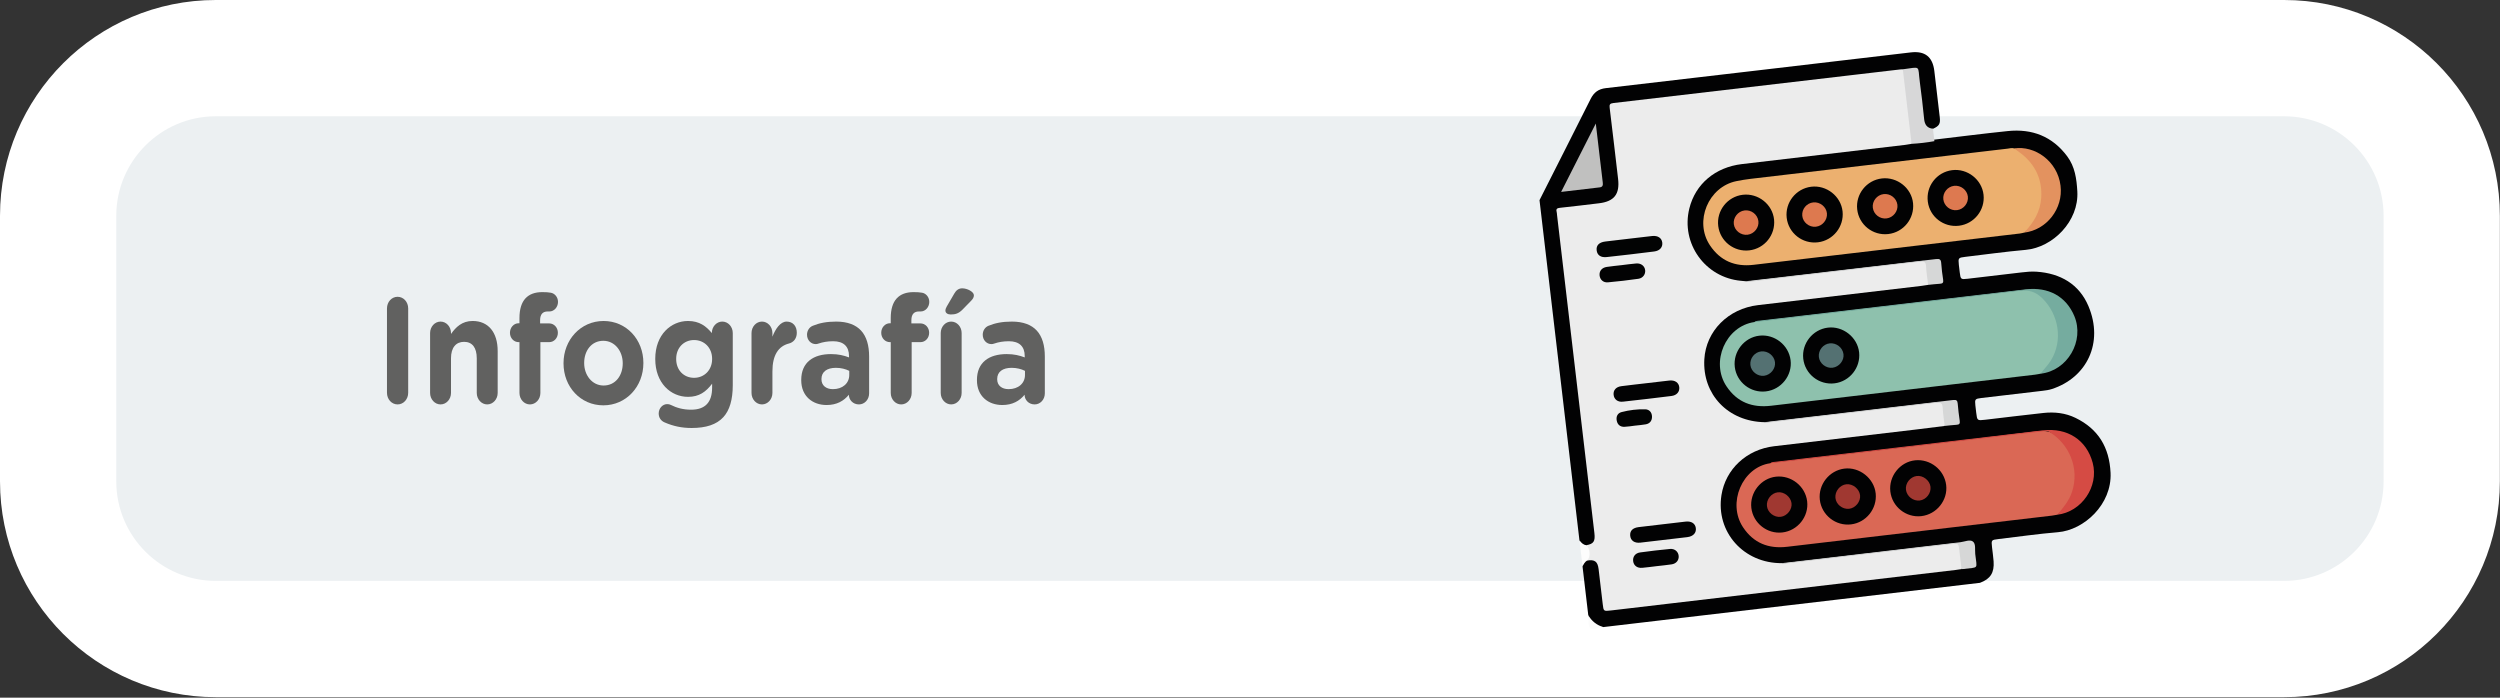 <?xml version="1.0" encoding="utf-8"?>
<!-- Generator: Adobe Illustrator 25.4.1, SVG Export Plug-In . SVG Version: 6.00 Build 0)  -->
<svg version="1.1" id="Capa_1" xmlns="http://www.w3.org/2000/svg" xmlns:xlink="http://www.w3.org/1999/xlink" x="0px" y="0px"
	 viewBox="0 0 215 60" enable-background="new 0 0 215 60" xml:space="preserve">
<rect x="0" y="0" width="215" height="60" fill="#333333" stroke="none"/>
<g>
	<path fill="#ECF0F2" d="M18.56,54.956C11.083,54.956,5,48.873,5,41.397V18.56C5,11.083,11.083,5,18.56,5h177.869
		c7.477,0,13.56,6.083,13.56,13.56v22.837c0,7.477-6.083,13.56-13.56,13.56H18.56z"/>
	<g>
		<path fill="#FFFFFF" d="M196.429,10c4.72,0,8.56,3.84,8.56,8.56v22.837c0,4.72-3.84,8.56-8.56,8.56H18.56
			c-4.72,0-8.56-3.84-8.56-8.56V18.56c0-4.72,3.84-8.56,8.56-8.56H196.429 M196.429,0H18.56C8.309,0,0,8.309,0,18.56v22.837
			c0,10.25,8.31,18.56,18.56,18.56h177.869c10.25,0,18.56-8.309,18.56-18.56V18.56C214.989,8.309,206.68,0,196.429,0L196.429,0z"/>
	</g>
</g>
<g>
	<g>
		<path fill="#616160" d="M33.28,26.525c0-0.56,0.403-1.001,0.912-1.001s0.912,0.441,0.912,1.001v7.254
			c0,0.559-0.403,1.001-0.912,1.001s-0.912-0.442-0.912-1.001V26.525z"/>
		<path fill="#616160" d="M36.988,28.644c0-0.547,0.402-0.988,0.899-0.988s0.899,0.441,0.899,0.988v0.077
			c0.415-0.585,0.947-1.117,1.859-1.117c1.361,0,2.155,0.987,2.155,2.587v3.601c0,0.546-0.402,0.988-0.9,0.988
			c-0.497,0-0.899-0.442-0.899-0.988v-2.977c0-0.937-0.402-1.417-1.09-1.417c-0.687,0-1.125,0.48-1.125,1.417v2.977
			c0,0.546-0.402,0.988-0.899,0.988s-0.899-0.442-0.899-0.988V28.644z"/>
		<path fill="#616160" d="M44.673,29.424h-0.071c-0.414,0-0.746-0.351-0.746-0.806s0.332-0.819,0.746-0.819h0.071v-0.441
			c0-0.768,0.178-1.326,0.509-1.69c0.332-0.364,0.817-0.546,1.456-0.546c0.285,0,0.533,0.013,0.734,0.052
			c0.309,0.052,0.616,0.352,0.616,0.793c0,0.442-0.332,0.819-0.734,0.819H47.1c-0.414,0-0.651,0.234-0.651,0.754v0.273h0.782
			c0.414,0,0.746,0.351,0.746,0.806s-0.332,0.806-0.746,0.806h-0.758v4.368c0,0.546-0.403,0.988-0.9,0.988s-0.899-0.442-0.899-0.988
			V29.424z"/>
		<path fill="#616160" d="M48.463,31.257v-0.025c0-2.002,1.469-3.627,3.446-3.627c1.965,0,3.422,1.599,3.422,3.601v0.026
			c0,2.002-1.469,3.627-3.446,3.627C49.92,34.858,48.463,33.26,48.463,31.257z M53.555,31.257v-0.025
			c0-1.027-0.675-1.924-1.67-1.924c-1.03,0-1.646,0.87-1.646,1.897v0.026c0,1.026,0.675,1.924,1.67,1.924
			C52.939,33.155,53.555,32.284,53.555,31.257z"/>
		<path fill="#616160" d="M57.157,36.327c-0.308-0.13-0.509-0.402-0.509-0.767c0-0.442,0.331-0.807,0.733-0.807
			c0.119,0,0.214,0.026,0.296,0.065c0.521,0.26,1.078,0.416,1.753,0.416c1.231,0,1.812-0.65,1.812-1.898v-0.338
			c-0.533,0.702-1.113,1.131-2.072,1.131c-1.479,0-2.818-1.183-2.818-3.25v-0.025c0-2.08,1.362-3.25,2.818-3.25
			c0.983,0,1.563,0.455,2.049,1.04v-0.014c0-0.533,0.402-0.975,0.899-0.975c0.498,0,0.9,0.441,0.9,0.988v4.484
			c0,1.248-0.272,2.158-0.806,2.743c-0.592,0.65-1.504,0.937-2.734,0.937C58.637,36.808,57.903,36.652,57.157,36.327z M61.242,30.88
			v-0.025c0-0.949-0.675-1.612-1.551-1.612c-0.877,0-1.539,0.663-1.539,1.612v0.025c0,0.962,0.662,1.612,1.539,1.612
			C60.567,32.492,61.242,31.829,61.242,30.88z"/>
		<path fill="#616160" d="M64.63,28.644c0-0.547,0.402-0.988,0.899-0.988s0.899,0.441,0.899,0.988v0.312
			c0.261-0.676,0.688-1.3,1.22-1.3c0.557,0,0.877,0.403,0.877,0.962c0,0.52-0.309,0.832-0.675,0.923
			c-0.912,0.234-1.422,1.001-1.422,2.405v1.846c0,0.546-0.402,0.988-0.899,0.988s-0.899-0.442-0.899-0.988V28.644z"/>
		<path fill="#616160" d="M68.906,32.7v-0.026c0-1.521,1.054-2.223,2.557-2.223c0.64,0,1.102,0.117,1.552,0.286V30.62
			c0-0.819-0.462-1.274-1.362-1.274c-0.497,0-0.899,0.078-1.243,0.195c-0.106,0.039-0.177,0.052-0.26,0.052
			c-0.415,0-0.746-0.351-0.746-0.806c0-0.351,0.201-0.65,0.485-0.767c0.568-0.234,1.184-0.364,2.024-0.364
			c0.983,0,1.693,0.286,2.144,0.78c0.474,0.52,0.687,1.287,0.687,2.223v3.172c0,0.533-0.391,0.949-0.876,0.949
			c-0.521,0-0.864-0.403-0.864-0.819v-0.013c-0.438,0.533-1.042,0.884-1.919,0.884C69.888,34.832,68.906,34.078,68.906,32.7z
			 M73.037,32.245v-0.351c-0.308-0.156-0.71-0.261-1.148-0.261c-0.77,0-1.243,0.339-1.243,0.963v0.025
			c0,0.533,0.402,0.846,0.982,0.846C72.469,33.468,73.037,32.96,73.037,32.245z"/>
		<path fill="#616160" d="M76.603,29.424h-0.071c-0.414,0-0.746-0.351-0.746-0.806s0.332-0.819,0.746-0.819h0.071v-0.441
			c0-0.768,0.178-1.326,0.509-1.69c0.332-0.364,0.817-0.546,1.456-0.546c0.285,0,0.533,0.013,0.734,0.052
			c0.309,0.052,0.616,0.352,0.616,0.793c0,0.442-0.332,0.819-0.734,0.819H79.03c-0.414,0-0.651,0.234-0.651,0.754v0.273h0.782
			c0.414,0,0.746,0.351,0.746,0.806s-0.332,0.806-0.746,0.806h-0.758v4.368c0,0.546-0.403,0.988-0.9,0.988s-0.899-0.442-0.899-0.988
			V29.424z"/>
		<path fill="#616160" d="M80.902,28.644c0-0.547,0.403-0.988,0.9-0.988s0.899,0.441,0.899,0.988v5.147
			c0,0.546-0.402,0.988-0.899,0.988s-0.9-0.442-0.9-0.988V28.644z M81.305,26.707c0-0.117,0.059-0.247,0.118-0.351l0.651-1.118
			c0.153-0.273,0.379-0.442,0.675-0.442c0.438,0,1.006,0.299,1.006,0.598c0,0.183-0.094,0.325-0.236,0.469l-0.734,0.754
			c-0.343,0.351-0.627,0.429-1.03,0.429C81.494,27.045,81.305,26.915,81.305,26.707z"/>
		<path fill="#616160" d="M84.017,32.7v-0.026c0-1.521,1.054-2.223,2.557-2.223c0.64,0,1.102,0.117,1.552,0.286V30.62
			c0-0.819-0.462-1.274-1.362-1.274c-0.497,0-0.899,0.078-1.243,0.195c-0.106,0.039-0.177,0.052-0.26,0.052
			c-0.415,0-0.746-0.351-0.746-0.806c0-0.351,0.201-0.65,0.485-0.767c0.568-0.234,1.184-0.364,2.024-0.364
			c0.983,0,1.693,0.286,2.144,0.78c0.474,0.52,0.687,1.287,0.687,2.223v3.172c0,0.533-0.391,0.949-0.876,0.949
			c-0.521,0-0.864-0.403-0.864-0.819v-0.013c-0.438,0.533-1.042,0.884-1.919,0.884C84.999,34.832,84.017,34.078,84.017,32.7z
			 M88.149,32.245v-0.351c-0.308-0.156-0.71-0.261-1.148-0.261c-0.77,0-1.243,0.339-1.243,0.963v0.025
			c0,0.533,0.402,0.846,0.982,0.846C87.58,33.468,88.149,32.96,88.149,32.245z"/>
	</g>
</g>
<g>
	<path fill="#020203" d="M136.591,52.907c-0.164-1.398-0.328-2.796-0.493-4.194c0.062-0.301,0.176-0.558,0.519-0.628
		c0.603-0.028,0.905,0.207,0.998,0.833c0.132,0.887,0.216,1.782,0.323,2.673c0.098,0.816,0.099,0.818,0.911,0.723
		c9.744-1.144,19.489-2.289,29.233-3.433c0.193-0.023,0.385-0.052,0.58-0.056c0.264-0.052,0.534-0.069,0.8-0.111
		c0.25-0.04,0.367-0.178,0.35-0.43c-0.03-0.433-0.084-0.864-0.149-1.293c-0.036-0.241-0.181-0.326-0.411-0.302
		c-0.342,0.035-0.686,0.059-1.027,0.099c-4.965,0.582-9.929,1.163-14.893,1.75c-2.516,0.237-4.979-1.684-5.395-4.209
		c-0.494-2.998,1.502-5.713,4.511-6.077c4.944-0.598,9.892-1.17,14.839-1.747c0.22-0.051,0.444-0.069,0.667-0.091
		c0.307-0.031,0.463-0.166,0.418-0.495c-0.046-0.341-0.075-0.683-0.127-1.024c-0.039-0.253-0.177-0.365-0.431-0.34
		c-0.357,0.036-0.715,0.061-1.071,0.103c-4.976,0.584-9.951,1.167-14.926,1.754c-2.131,0.052-3.753-0.855-4.763-2.71
		c-1.051-1.93-0.768-4.118,0.601-5.755c0.902-1.079,2.069-1.673,3.441-1.838c4.921-0.593,9.844-1.165,14.767-1.74
		c0.22-0.051,0.444-0.069,0.667-0.091c0.308-0.031,0.462-0.167,0.417-0.496c-0.046-0.341-0.075-0.684-0.127-1.024
		c-0.039-0.254-0.178-0.365-0.432-0.339c-0.401,0.042-0.804,0.07-1.205,0.117c-4.99,0.586-9.98,1.174-14.971,1.758
		c-2.063-0.035-3.643-0.936-4.599-2.759c-0.992-1.893-0.807-3.748,0.449-5.491c0.932-1.292,2.256-1.903,3.776-2.089
		c4.856-0.594,9.716-1.155,14.576-1.72c0.624-0.088,1.25-0.164,1.877-0.221c2.126-0.25,4.249-0.523,6.378-0.743
		c2.09-0.216,3.828,0.449,5.112,2.171c0.671,0.899,0.808,1.947,0.87,3.014c0.15,2.564-2.109,4.822-4.435,5.03
		c-1.744,0.156-3.48,0.398-5.219,0.604c-0.576,0.068-0.598,0.1-0.536,0.675c0.024,0.223,0.051,0.446,0.079,0.669
		c0.073,0.584,0.096,0.606,0.669,0.539c1.546-0.179,3.092-0.36,4.638-0.546c0.432-0.052,0.863-0.092,1.298-0.062
		c2.054,0.14,3.666,1.071,4.465,2.967c1.324,3.141-0.133,6.144-3.15,7.124c-0.258,0.084-0.524,0.121-0.792,0.152
		c-1.754,0.206-3.509,0.41-5.262,0.619c-0.553,0.066-0.58,0.104-0.522,0.644c0.022,0.208,0.048,0.416,0.073,0.624
		c0.082,0.68,0.083,0.683,0.786,0.601c1.665-0.194,3.329-0.401,4.995-0.582c0.953-0.103,1.89,0,2.761,0.425
		c1.961,0.957,2.906,2.534,3.011,4.719c0.13,2.71-2.276,4.925-4.522,5.111c-1.714,0.142-3.42,0.389-5.13,0.591
		c-0.603,0.071-0.612,0.087-0.542,0.704c0.045,0.402,0.106,0.802,0.135,1.205c0.071,0.984-0.273,1.521-1.174,1.854
		c-10.797,1.268-21.594,2.537-32.392,3.805C137.22,53.887,136.788,53.545,136.591,52.907z"/>
	<path fill="#020203" d="M132.398,17.213c1.468-2.902,2.942-5.802,4.399-8.709c0.28-0.559,0.669-0.852,1.308-0.926
		c8.744-1.014,17.486-2.045,26.228-3.072c1.21-0.142,1.874,0.381,2.019,1.593c0.158,1.323,0.314,2.646,0.466,3.97
		c0.067,0.585-0.043,0.763-0.582,1.006c-0.424,0.081-0.703-0.091-0.815-0.522c-0.079-0.303-0.092-0.618-0.129-0.929
		c-0.119-0.991-0.231-1.982-0.351-2.973c-0.081-0.668-0.13-0.704-0.783-0.628c-0.178,0.02-0.355,0.041-0.533,0.056
		c-0.205,0.048-0.415,0.061-0.623,0.086c-7.849,0.923-15.698,1.845-23.547,2.767c-0.074,0.009-0.149,0.017-0.223,0.026
		c-0.66,0.082-0.679,0.102-0.604,0.75c0.218,1.873,0.408,3.751,0.67,5.618c0.177,1.256-0.351,2.111-1.742,2.322
		c-0.873,0.132-1.753,0.212-2.63,0.319c-0.163,0.02-0.327,0.045-0.49,0.059c-0.299,0.026-0.424,0.177-0.383,0.477
		c0.024,0.178,0.04,0.357,0.061,0.535c1.03,8.771,2.061,17.542,3.09,26.312c0.028,0.238,0.068,0.475,0.067,0.715
		c-0.002,0.497-0.204,0.754-0.698,0.9c-0.385,0.051-0.596-0.164-0.739-0.483C134.69,36.726,133.544,26.969,132.398,17.213z"/>
	<path fill="#FDFDFD" d="M135.836,46.482c0.162,0.186,0.318,0.381,0.592,0.403c0.507,0.11,0.325,0.549,0.401,0.858
		c0.066,0.266-0.092,0.405-0.338,0.461c-0.194,0.121-0.298,0.312-0.393,0.509C136.011,47.969,135.923,47.226,135.836,46.482z"/>
	<path fill="#FBFBFB" d="M136.591,52.907c0.296,0.514,0.728,0.855,1.296,1.024c-0.387,0.045-0.907,0.259-1.123,0.089
		C136.548,53.849,136.636,53.294,136.591,52.907z"/>
	<path fill="#ECECEC" d="M136.491,48.204c0.308-0.269,0.274-0.993-0.063-1.319c0.628-0.11,0.773-0.33,0.689-1.051
		c-1.07-9.116-2.141-18.231-3.212-27.347c-0.01-0.089-0.01-0.181-0.033-0.267c-0.072-0.263,0.05-0.324,0.29-0.349
		c1.117-0.119,2.231-0.255,3.346-0.388c1.31-0.156,1.802-0.781,1.648-2.094c-0.239-2.037-0.473-4.075-0.724-6.111
		c-0.034-0.279,0.012-0.381,0.315-0.417c8.239-0.959,16.477-1.928,24.715-2.895c0.059-0.007,0.119-0.004,0.179-0.006
		c0.184,0.147,0.189,0.364,0.213,0.569c0.21,1.745,0.414,3.491,0.616,5.236c0.024,0.206,0.057,0.417-0.074,0.606
		c-0.177,0.029-0.352,0.065-0.53,0.086c-4.684,0.552-9.369,1.098-14.054,1.653c-2.308,0.273-4.008,1.714-4.529,3.817
		c-0.745,3.008,1.356,5.946,4.449,6.223c0.134,0.012,0.268,0.026,0.402,0.038c0.166,0.045,0.327-0.006,0.489-0.025
		c4.83-0.565,9.659-1.133,14.489-1.7c0.556-0.065,0.621-0.035,0.671,0.538c0.043,0.497,0.258,0.994,0.037,1.498
		c-0.192,0.029-0.383,0.064-0.576,0.087c-4.684,0.551-9.369,1.097-14.053,1.654c-2.574,0.306-4.476,2.233-4.618,4.653
		c-0.179,3.027,2.04,5.353,5.166,5.415c0.166,0.036,0.328-0.01,0.49-0.029c4.769-0.559,9.537-1.119,14.306-1.679
		c0.558-0.066,0.624-0.036,0.673,0.534c0.043,0.496,0.259,0.993,0.036,1.497c-0.832,0.104-1.663,0.212-2.495,0.31
		c-4.06,0.479-8.12,0.949-12.179,1.434c-2.366,0.282-4.17,1.969-4.524,4.201c-0.503,3.174,1.907,5.884,5.207,5.855
		c0.166,0.041,0.327-0.007,0.489-0.026c4.738-0.555,9.476-1.112,14.214-1.668c0.562-0.066,0.605-0.035,0.683,0.529
		c0.054,0.385,0.098,0.772,0.135,1.159c0.017,0.178,0.042,0.36-0.085,0.516c-0.163,0.024-0.324,0.054-0.488,0.073
		c-9.886,1.162-19.773,2.323-29.659,3.485c-0.635,0.075-0.635,0.074-0.709-0.56c-0.117-0.996-0.231-1.993-0.352-2.988
		C137.402,48.289,137.152,48.105,136.491,48.204z"/>
	<path fill="#8EC1AD" d="M175.493,32.137c-0.161,0.029-0.322,0.066-0.485,0.085c-7.563,0.89-15.128,1.773-22.69,2.671
		c-1.617,0.192-2.918-0.292-3.836-1.665c-1.408-2.107-0.069-5.181,2.402-5.533c0.152-0.077,0.32-0.068,0.482-0.087
		c7.592-0.893,15.184-1.782,22.775-2.684c0.538-0.064,0.966,0.084,1.36,0.42c1.859,1.586,2.153,4.22,0.696,6.182
		C176.005,31.784,175.77,31.982,175.493,32.137z"/>
	<path fill="#DA6855" d="M176.917,44.268c-0.147,0.025-0.293,0.057-0.441,0.075c-7.595,0.893-15.19,1.782-22.783,2.68
		c-1.604,0.19-2.886-0.318-3.789-1.674c-1.383-2.076-0.075-5.162,2.327-5.508c0.166-0.083,0.35-0.072,0.526-0.092
		c7.502-0.883,15.007-1.744,22.504-2.669c1.004-0.124,1.643,0.251,2.207,0.934c1.347,1.631,1.443,3.685,0.284,5.458
		C177.535,43.802,177.268,44.078,176.917,44.268z"/>
	<path fill="#ECB06F" d="M174.067,20.007c-0.116,0.025-0.232,0.06-0.349,0.074c-7.64,0.899-15.28,1.796-22.921,2.694
		c-1.584,0.186-2.851-0.34-3.744-1.68c-1.372-2.058-0.143-5.027,2.279-5.517c0.41-0.083,0.824-0.151,1.239-0.2
		c7.357-0.867,14.715-1.731,22.074-2.593c0.19-0.022,0.382-0.087,0.576-0.022c0.522,0.143,0.909,0.498,1.262,0.873
		c1.497,1.594,1.59,4.055,0.242,5.784C174.54,19.658,174.341,19.873,174.067,20.007z"/>
	<path fill="#75AC9F" d="M175.493,32.137c0.274-0.387,0.617-0.711,0.873-1.122c1.083-1.74,0.678-3.992-0.736-5.373
		c-0.555-0.542-1.127-0.728-1.921-0.631c-7.472,0.907-14.948,1.774-22.424,2.651c-0.133,0.016-0.268,0.022-0.402,0.033
		c0.167-0.124,0.369-0.112,0.559-0.135c7.591-0.893,15.182-1.786,22.774-2.676c1.955-0.229,3.467,0.607,4.174,2.292
		C179.294,29.326,177.799,31.886,175.493,32.137z"/>
	<path fill="#D54B44" d="M176.917,44.268c0.519-0.597,1.023-1.198,1.277-1.971c0.667-2.026-0.247-4.139-1.983-5.17
		c-0.19-0.113-0.38-0.047-0.568-0.025c-7.686,0.901-15.371,1.804-23.056,2.706c-0.119,0.014-0.238,0.021-0.357,0.032
		c0.183-0.125,0.398-0.12,0.604-0.144c7.613-0.896,15.227-1.792,22.84-2.683c2.133-0.25,3.776,0.825,4.3,2.796
		C180.514,41.845,179.018,44.028,176.917,44.268z"/>
	<path fill="#E3925F" d="M174.067,20.007c0.82-0.845,1.406-1.806,1.479-3.015c0.084-1.411-0.396-2.6-1.443-3.549
		c-0.274-0.248-0.587-0.454-0.882-0.68c1.755-0.265,3.719,1.067,3.985,3.205C177.452,17.943,176.007,19.786,174.067,20.007z"/>
	<path fill="#D7D7D8" d="M164.396,12.371c-0.252-2.137-0.503-4.274-0.755-6.411c1.61-0.212,1.267-0.362,1.461,1.075
		c0.144,1.066,0.268,2.136,0.374,3.207c0.049,0.489,0.262,0.778,0.759,0.833c0.041,0.355,0.082,0.709,0.123,1.064
		C165.71,12.258,165.055,12.332,164.396,12.371z"/>
	<path fill="#D6D7D7" d="M168.69,48.939c-0.062-0.534-0.124-1.069-0.187-1.603c-0.071-0.608-0.072-0.608-0.66-0.539
		c-4.674,0.549-9.348,1.099-14.022,1.644c-0.187,0.022-0.381,0.106-0.567-0.011c5.113-0.601,10.226-1.204,15.34-1.8
		c0.367-0.043,0.82-0.261,1.081-0.055c0.261,0.206,0.156,0.698,0.196,1.065c0.15,1.373,0.342,1.113-1.047,1.298
		C168.78,48.944,168.735,48.939,168.69,48.939z"/>
	<path fill="#D6D7D7" d="M165.82,24.499c-0.063-0.534-0.154-1.068-0.179-1.604c-0.02-0.425-0.229-0.419-0.555-0.38
		c-4.69,0.559-9.382,1.109-14.074,1.654c-0.289,0.034-0.583,0.146-0.878,0.018c5.456-0.633,10.912-1.264,16.367-1.907
		c0.313-0.037,0.424,0.038,0.444,0.353c0.031,0.477,0.095,0.953,0.166,1.427c0.034,0.23-0.025,0.328-0.264,0.342
		C166.504,24.422,166.162,24.466,165.82,24.499z"/>
	<path fill="#D6D7D7" d="M167.245,36.631c-0.061-0.519-0.15-1.038-0.173-1.559c-0.018-0.417-0.186-0.471-0.563-0.426
		c-4.703,0.565-9.408,1.114-14.113,1.662c-0.216,0.025-0.438,0.119-0.656-0.001c5.413-0.634,10.825-1.265,16.237-1.907
		c0.283-0.034,0.365,0.054,0.387,0.319c0.04,0.492,0.099,0.983,0.172,1.472c0.035,0.231-0.025,0.327-0.264,0.34
		C167.928,36.551,167.587,36.597,167.245,36.631z"/>
	<path fill="#C0C0BF" d="M137.239,10.622c0.115,0.977,0.213,1.817,0.312,2.656c0.094,0.803,0.184,1.606,0.286,2.408
		c0.028,0.222,0.005,0.396-0.255,0.427c-1.079,0.13-2.158,0.255-3.325,0.392C135.255,14.536,136.215,12.642,137.239,10.622z"/>
	<path fill="#020203" d="M141.568,32.958c0.667-0.078,1.333-0.163,2.001-0.233c0.479-0.05,0.811,0.186,0.85,0.583
		c0.037,0.382-0.217,0.69-0.671,0.746c-1.392,0.174-2.785,0.338-4.18,0.49c-0.449,0.049-0.759-0.206-0.798-0.595
		c-0.04-0.39,0.207-0.678,0.664-0.738C140.144,33.118,140.857,33.042,141.568,32.958z"/>
	<path fill="#020203" d="M142.967,45.091c0.667-0.078,1.334-0.161,2.002-0.234c0.488-0.053,0.816,0.161,0.871,0.552
		c0.058,0.41-0.216,0.721-0.728,0.784c-1.348,0.166-2.697,0.325-4.047,0.475c-0.512,0.057-0.837-0.187-0.869-0.61
		c-0.031-0.408,0.216-0.662,0.726-0.726C141.602,45.247,142.285,45.171,142.967,45.091z"/>
	<path fill="#020303" d="M140.087,20.53c0.667-0.078,1.333-0.164,2.001-0.233c0.49-0.05,0.815,0.169,0.867,0.56
		c0.052,0.393-0.205,0.708-0.689,0.77c-1.362,0.173-2.726,0.332-4.091,0.481c-0.508,0.055-0.808-0.162-0.861-0.567
		c-0.055-0.425,0.195-0.699,0.728-0.769C138.723,20.684,139.405,20.611,140.087,20.53z"/>
	<path fill="#020203" d="M139.471,22.801c0.415-0.049,0.83-0.11,1.246-0.143c0.416-0.033,0.729,0.219,0.768,0.586
		c0.036,0.344-0.194,0.676-0.583,0.732c-0.872,0.124-1.748,0.228-2.625,0.306c-0.397,0.035-0.675-0.233-0.713-0.593
		c-0.04-0.378,0.194-0.67,0.617-0.734C138.609,22.89,139.041,22.851,139.471,22.801z"/>
	<path fill="#020203" d="M142.473,48.689c-0.415,0.049-0.83,0.109-1.246,0.144c-0.428,0.036-0.724-0.192-0.775-0.567
		c-0.051-0.376,0.175-0.698,0.593-0.756c0.858-0.119,1.719-0.221,2.581-0.301c0.411-0.038,0.717,0.247,0.741,0.615
		c0.023,0.358-0.206,0.647-0.603,0.71C143.336,48.601,142.903,48.638,142.473,48.689z"/>
	<path fill="#020303" d="M140.601,36.606c-0.297,0.035-0.593,0.088-0.891,0.1c-0.359,0.015-0.598-0.17-0.67-0.526
		c-0.072-0.357,0.07-0.651,0.414-0.741c0.664-0.174,1.35-0.256,2.037-0.239c0.357,0.009,0.573,0.269,0.581,0.624
		c0.009,0.351-0.178,0.604-0.538,0.669C141.227,36.548,140.912,36.57,140.601,36.606z"/>
	<path fill="#020203" d="M157.768,32.967c-1.328,0.161-2.541-0.796-2.689-2.121c-0.145-1.3,0.807-2.505,2.108-2.668
		c1.305-0.164,2.56,0.828,2.698,2.13C160.024,31.613,159.071,32.809,157.768,32.967z"/>
	<path fill="#020203" d="M151.859,33.661c-1.309,0.15-2.508-0.793-2.667-2.098c-0.161-1.316,0.812-2.551,2.123-2.696
		c1.302-0.144,2.512,0.809,2.675,2.106C154.154,32.286,153.184,33.51,151.859,33.661z"/>
	<path fill="#020203" d="M153.278,45.792c-1.305,0.147-2.505-0.802-2.662-2.106c-0.158-1.314,0.823-2.556,2.129-2.694
		c1.302-0.137,2.513,0.822,2.67,2.116C155.575,44.419,154.6,45.643,153.278,45.792z"/>
	<path fill="#020203" d="M165.228,44.388c-1.306,0.145-2.503-0.805-2.658-2.111c-0.156-1.316,0.826-2.556,2.132-2.691
		c1.304-0.134,2.506,0.821,2.668,2.12C167.532,43.012,166.55,44.241,165.228,44.388z"/>
	<path fill="#020203" d="M159.191,45.097c-1.323,0.16-2.54-0.803-2.688-2.126c-0.144-1.296,0.813-2.508,2.109-2.67
		c1.301-0.163,2.561,0.835,2.697,2.135C161.446,43.742,160.491,44.94,159.191,45.097z"/>
	<path fill="#020203" d="M168.477,19.412c-1.317,0.163-2.515-0.759-2.685-2.067c-0.173-1.33,0.762-2.543,2.091-2.711
		c1.315-0.167,2.558,0.806,2.702,2.115C170.729,18.057,169.785,19.25,168.477,19.412z"/>
	<path fill="#020203" d="M162.396,20.127c-1.332,0.156-2.534-0.801-2.678-2.131c-0.141-1.308,0.81-2.498,2.119-2.65
		c1.321-0.154,2.558,0.829,2.686,2.134C164.653,18.796,163.707,19.974,162.396,20.127z"/>
	<path fill="#020203" d="M150.443,21.531c-1.314,0.154-2.509-0.778-2.674-2.086c-0.167-1.323,0.789-2.541,2.115-2.695
		c1.322-0.154,2.555,0.826,2.686,2.134C152.701,20.198,151.754,21.377,150.443,21.531z"/>
	<path fill="#020203" d="M156.344,20.838c-1.331,0.162-2.541-0.791-2.69-2.118c-0.146-1.306,0.8-2.5,2.109-2.661
		c1.316-0.161,2.558,0.816,2.698,2.121C158.6,19.488,157.652,20.678,156.344,20.838z"/>
	<path fill="#547172" d="M157.601,31.625c-0.559,0.072-1.12-0.367-1.179-0.923c-0.062-0.576,0.365-1.113,0.932-1.173
		c0.572-0.06,1.11,0.358,1.185,0.921C158.613,30.999,158.171,31.552,157.601,31.625z"/>
	<path fill="#547172" d="M151.709,32.317c-0.558,0.07-1.119-0.371-1.176-0.926c-0.06-0.576,0.368-1.112,0.934-1.17
		c0.572-0.059,1.11,0.361,1.182,0.924C152.72,31.694,152.277,32.246,151.709,32.317z"/>
	<path fill="#A03831" d="M153.14,44.447c-0.563,0.067-1.121-0.369-1.182-0.923c-0.062-0.564,0.368-1.113,0.927-1.184
		c0.54-0.069,1.109,0.375,1.186,0.926C154.147,43.805,153.692,44.381,153.14,44.447z"/>
	<path fill="#A03831" d="M164.834,40.936c0.542-0.074,1.12,0.375,1.188,0.921c0.069,0.558-0.367,1.118-0.923,1.186
		c-0.564,0.069-1.111-0.355-1.186-0.919C163.839,41.57,164.271,41.012,164.834,40.936z"/>
	<path fill="#A03831" d="M159.015,43.757c-0.567,0.058-1.12-0.387-1.169-0.94c-0.051-0.57,0.386-1.112,0.945-1.171
		c0.548-0.057,1.111,0.395,1.175,0.944C160.029,43.136,159.569,43.701,159.015,43.757z"/>
	<path fill="#DD7950" d="M168.304,18.072c-0.574,0.069-1.108-0.349-1.177-0.921c-0.068-0.569,0.355-1.103,0.928-1.17
		c0.573-0.067,1.115,0.355,1.181,0.919C169.304,17.465,168.876,18.003,168.304,18.072z"/>
	<path fill="#DD794F" d="M161.985,16.693c0.574-0.072,1.114,0.341,1.191,0.91c0.075,0.559-0.355,1.107-0.926,1.18
		c-0.575,0.073-1.113-0.341-1.187-0.912C160.989,17.306,161.412,16.765,161.985,16.693z"/>
	<path fill="#DD794F" d="M150.299,20.186c-0.571,0.074-1.117-0.341-1.191-0.908c-0.074-0.562,0.352-1.107,0.92-1.18
		c0.575-0.074,1.113,0.335,1.192,0.906C151.298,19.562,150.869,20.112,150.299,20.186z"/>
	<path fill="#DD794F" d="M156.158,19.499c-0.573,0.059-1.111-0.378-1.163-0.943c-0.053-0.577,0.376-1.094,0.954-1.151
		c0.57-0.056,1.115,0.382,1.167,0.939C157.171,18.911,156.731,19.44,156.158,19.499z"/>
</g>
</svg>
